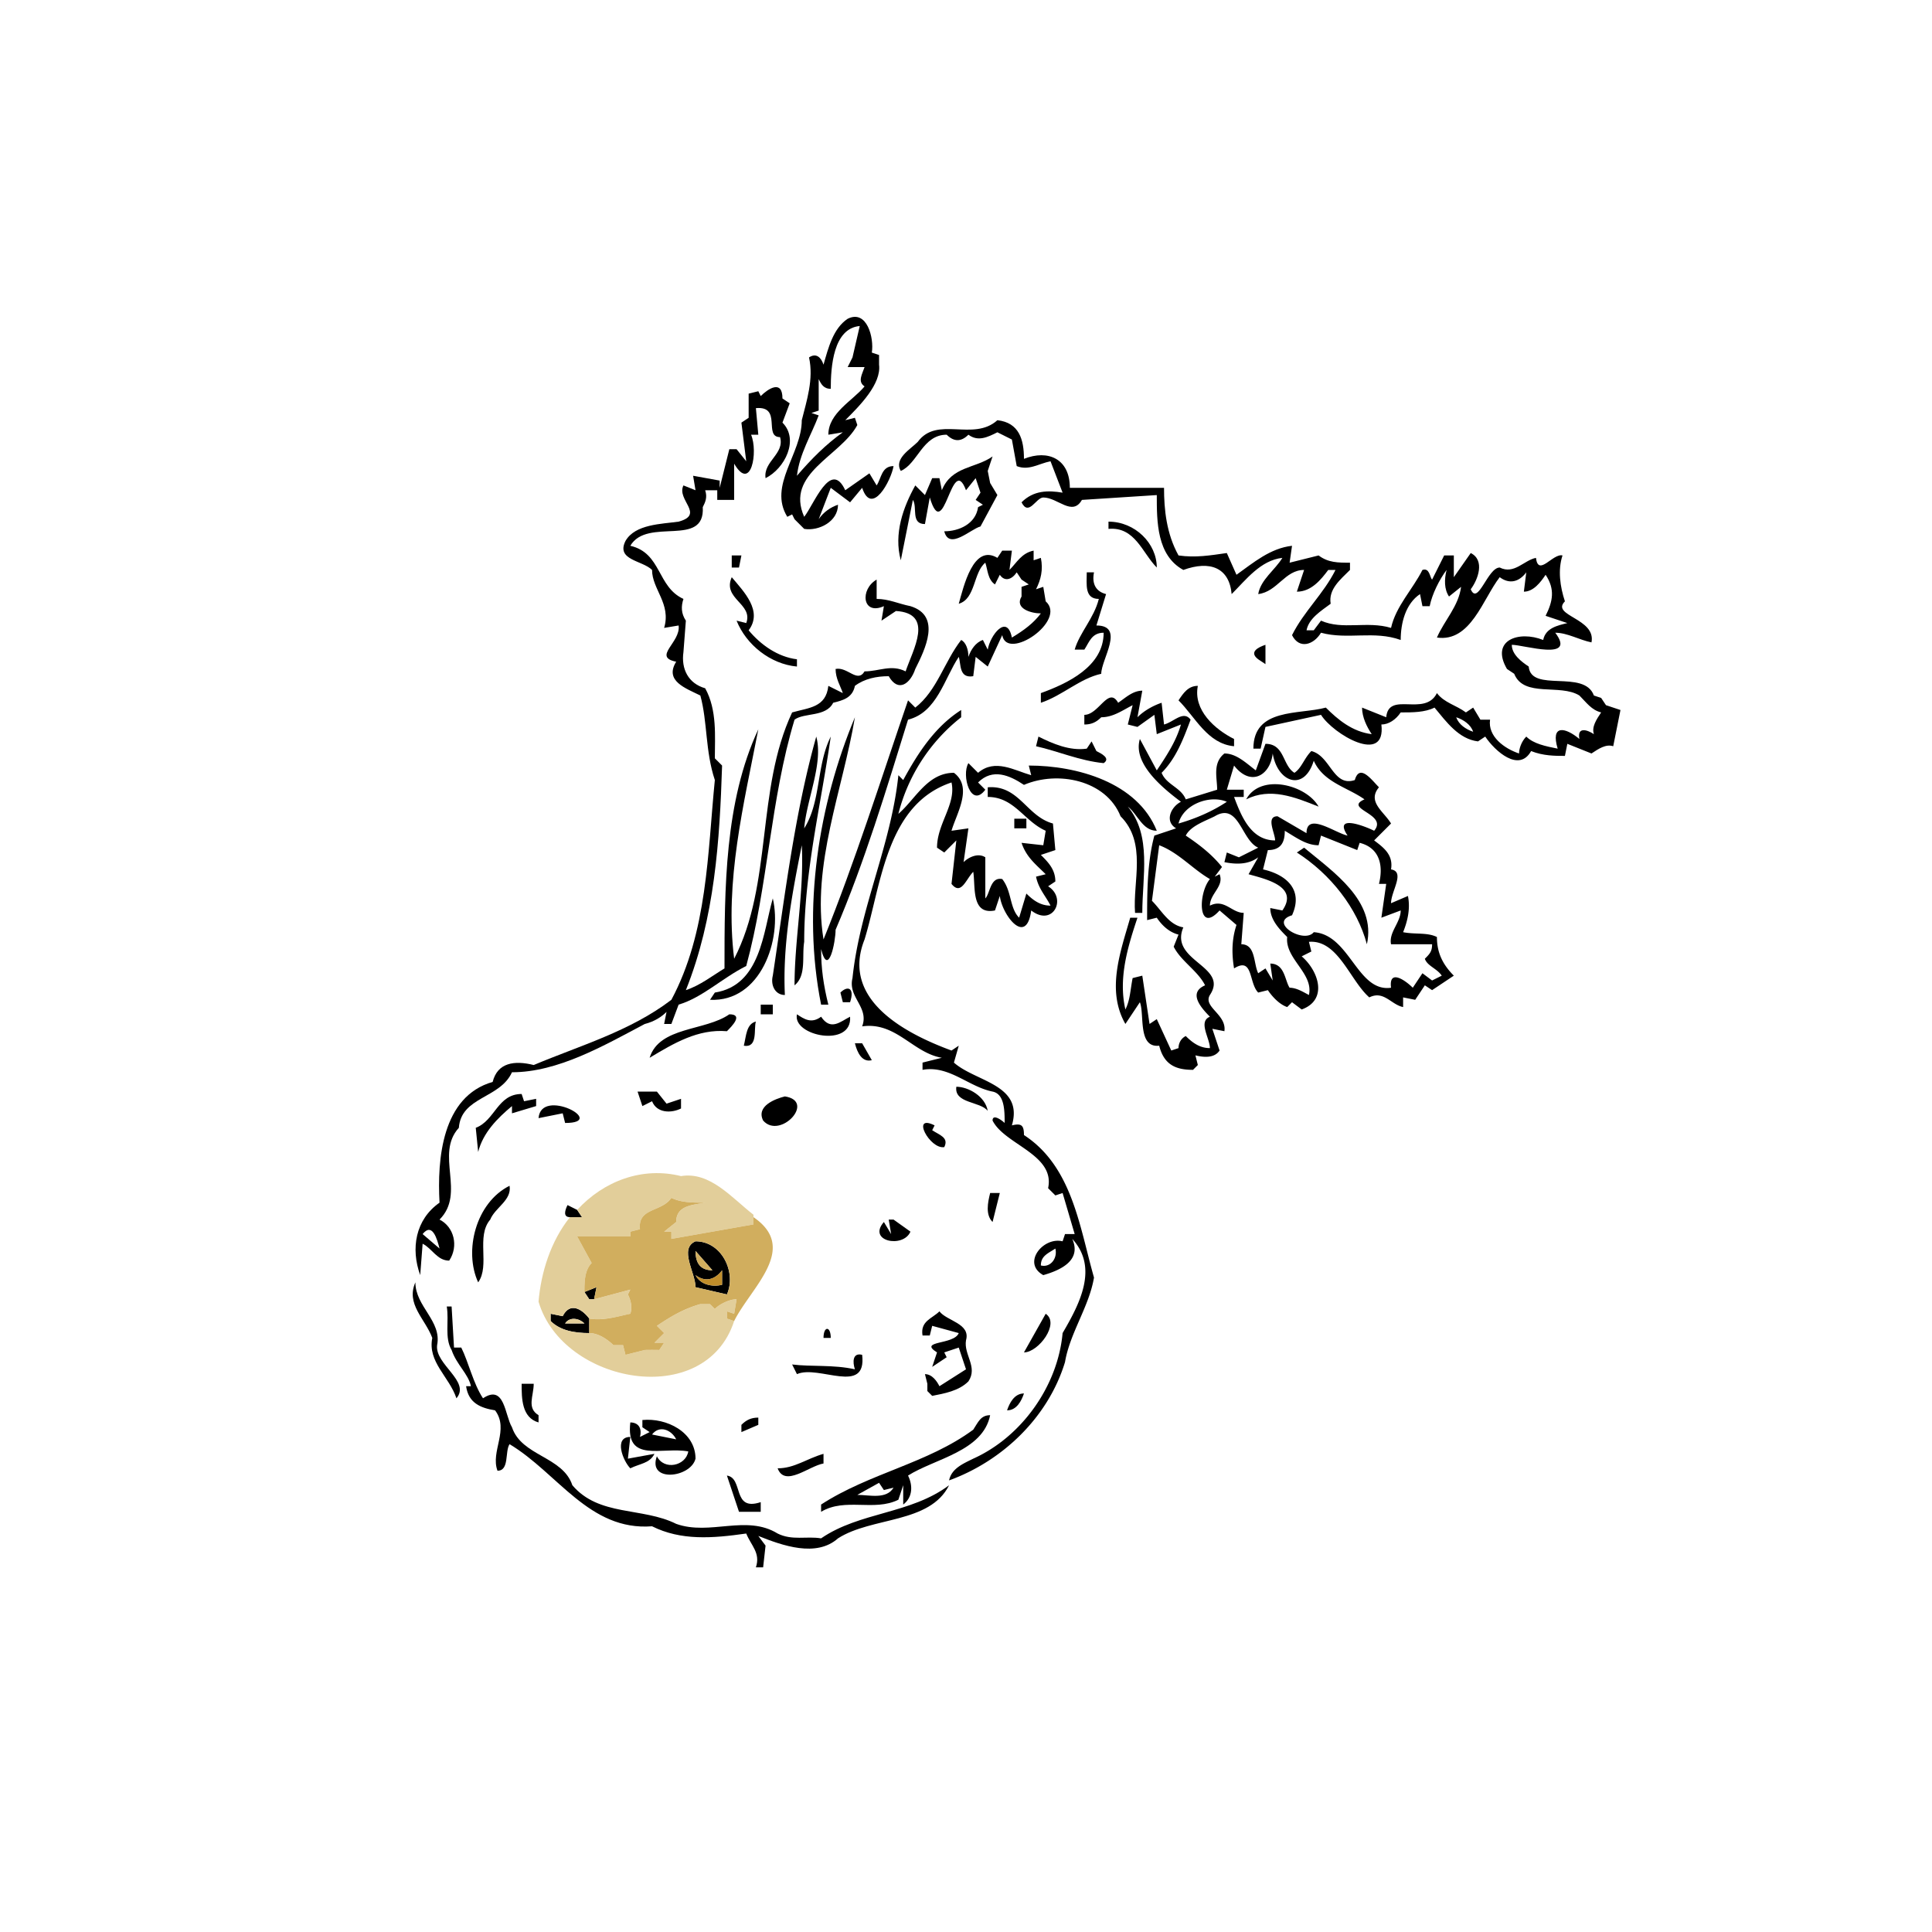 <svg width="1067" height="1067" viewBox="0 0 800 800" xmlns="http://www.w3.org/2000/svg"><path d="M351 132c8-4 11 8 10 14l3 1v4c1 8-8 17-14 23l4-1 1 3c-7 13-30 20-22 38 4-5 11-24 17-11l10-7 3 5c2-3 2-8 7-8-1 6-9 21-13 9l-5 6-8-6-5 13c2-3 5-5 8-6 0 7-8 11-14 10l-4-4-1-2-2 1c-8-13 6-26 6-40 2-8 5-17 3-26 3-2 5 0 6 3 2-7 4-15 10-19m-7 29c-3 0-4-2-5-4v13l-3 1 3 1c-3 8-8 16-9 25 6-7 12-13 19-18l-6 1c0-9 10-14 15-20-3-2-1-5 0-8h-7l2-4 3-13c-11 1-12 17-12 26z"/><path d="M315 164c3-3 9-7 9 1l3 2-3 8c7 7 1 19-7 23-1-7 8-10 6-17-7 0 1-13-10-12l1 11h-3c3 7 0 24-7 12v15h-7v-4h-5c1 3 0 5-1 7 1 17-23 4-30 16 13 3 11 17 22 22-1 3-1 6 1 9l-1 13c-1 7 2 13 9 15 5 9 4 20 4 29l3 3c-1 31-3 63-15 93 6-2 11-6 16-9 0-33 0-69 14-99-6 31-14 63-10 95 16-31 9-70 24-102 7-2 14-2 15-11l6 3c-1-3-3-6-3-10 5-1 9 6 12 1 6 0 11-3 17 0 3-9 12-24-4-25l-6 4 1-6c-9 4-10-7-3-11v8c5 0 9 2 14 3 13 4 6 18 2 26-2 6-7 10-11 3-5 0-10 1-14 4-1 5-5 6-9 7-3 6-12 4-16 7-10 33-11 69-20 102-10 5-18 13-28 16l-3 8h-3l1-5c-2 2-5 4-9 5-17 9-36 20-55 20-5 11-21 10-22 23-10 11 3 27-8 38 6 3 8 11 4 17-5 0-7-5-11-7l-1 13c-4-11-2-23 8-30-1-18 1-44 22-50 2-8 9-9 17-7 19-8 40-14 57-27 15-28 15-61 18-91-4-12-3-24-6-35-6-3-15-6-10-14-10-2 2-8 1-15l-6 1c3-10-5-16-5-24-4-4-15-4-11-12 4-7 15-7 22-8 11-3-1-9 2-15l5 2-1-6 11 2v3l4-16h3l4 5-2-16 3-2v-10l4-1 1 2M175 511l7 6c-1-4-3-11-7-6zM413 174c9 1 11 8 11 16 10-4 19 0 19 12h39c0 9 1 19 6 28 7 1 13 0 20-1l4 9c7-5 14-11 23-12l-1 7 12-3c4 3 8 3 13 3v3c-4 4-9 8-8 14-4 3-9 6-10 11h3l3-4c9 4 19 0 29 3 2-9 9-16 13-24 3-1 3 3 4 4l5-10h4v9l7-10c6 3 3 11 0 15 3 7 7-9 12-9 6 3 10-3 15-4 1 8 7-2 11-1-2 6-1 13 1 19-6 6 13 7 11 17-5-1-10-4-15-4 9 12-13 5-18 5 0 4 4 7 7 9 1 11 23 1 27 12l3 1 2 3 6 2-3 15c-3-1-6 1-9 3l-10-4-1 5c-4 0-9 0-14-2-5 9-15 0-19-6l-3 2c-8-1-13-8-18-14-4 2-9 2-14 2-2 3-5 5-8 5 2 17-20 4-25-4l-23 5-2 9h-3c0-17 19-14 30-17 5 5 11 10 19 11-2-3-4-7-4-11l10 4c1-11 16 0 21-10 3 4 8 5 12 8l3-2 3 5h4c-1 7 6 12 12 14 0-2 1-5 3-7 3 3 8 4 13 5-3-10 3-9 9-4-1-5 3-4 6-2-1-3 1-6 3-9-4-1-6-4-9-7-8-5-23 1-27-9l-3-2c-7-12 5-16 15-12 1-5 6-6 10-7l-9-3c3-6 4-11 0-17-2 3-5 7-9 7l1-8c-3 4-7 5-11 2-7 9-12 27-26 25 3-7 9-13 10-21l-5 4c-2-3-2-7-1-11-3 4-6 10-7 15h-3l-1-5c-6 4-8 12-8 19-11-4-22 0-33-3-3 5-9 7-12 1 5-10 13-17 18-27h-3c-3 4-7 9-13 9l3-9c-8 0-11 9-19 10 1-6 7-10 10-15-9 1-15 9-21 15-1-11-9-14-20-10-11-6-11-20-11-31l-31 2c-4 7-10-1-16-1-3 0-6 8-9 2 5-5 11-5 17-4l-5-13c-5 1-9 4-14 2l-2-11-6-3c-4 2-8 4-12 1-3 3-6 3-9 0-10 0-12 12-19 15-3-5 4-9 7-12 8-11 23 0 33-9m190 123c1 3 4 5 7 6-1-3-4-5-7-6z"/><path d="M390 203c4-10 14-9 21-14l-2 6 1 5 3 5-7 13c-4 1-13 10-15 2 6 0 13-3 14-10l2-1-3-2 2-3-2-6-4 5c-6-16-9 23-15 3l-2 11c-6 0-3-7-5-10l-5 25c-3-11 1-22 6-31l4 4 3-7h3l1 5zM459 216c11 0 20 9 20 19-6-6-9-17-20-16v-3zM415 228h4l-1 8c3-3 5-7 10-8v4l3-1c1 5 0 9-2 13l3-1 1 6c9 8-16 25-18 14l-6 13-5-4-1 8c-6 1-5-5-6-8-6 9-9 23-21 26-9 29-18 59-30 87 0 5-3 20-6 8 0 8 1 15 3 23h-3c-8-40-1-83 14-119-5 30-18 61-13 92 13-32 24-67 35-99l3 3c9-7 12-19 19-28 2 1 3 4 3 7 1-3 3-6 6-7l2 4c1-6 8-15 10-5 5-3 9-6 12-10-4 0-11-2-8-7v-4l3-1-3-2-2-3c-2 3-5 4-7 1l-2 4c-3-2-3-6-4-9-5 4-4 15-11 17 2-7 6-25 16-19l2-3zM303 230h4l-1 5h-3v-5zM450 237h3c-1 5 1 8 5 9l-4 13c12 0 2 14 2 20-9 2-16 9-25 12v-4c11-4 26-11 26-25-5 0-6 4-8 7h-4c2-7 8-13 10-21-6 0-5-6-5-11zM303 239c5 6 13 14 7 22 5 6 12 11 20 12v3c-11-1-21-9-25-19l4 1c3-8-10-10-6-19zM521 273c-4-3 0-5 3-6v8l-3-2zM488 290c2-3 4-6 8-6-2 10 7 18 15 22v3c-11-1-16-12-23-19z"/><path d="M463 291c3-2 6-5 10-5l-2 11c3-3 7-5 10-6l1 9c4-1 8-6 11-2-3 8-6 16-12 22 2 5 8 6 10 11l13-4c0-5-2-11 3-15 5 0 9 4 13 7l4-11c8 0 7 9 12 12 3-2 4-6 7-9 8 2 9 15 18 12 2-7 7 0 10 3-5 6 2 10 5 15l-7 7c4 3 8 6 7 12 6 1 0 9 0 14l7-3c1 5 0 10-2 15 5 1 10 0 14 2 0 6 2 11 7 16l-9 6-3-2-4 6-5-1v4c-5-1-8-7-14-4-8-7-13-24-25-23l1 4-4 2c7 6 11 18 0 22l-4-3-2 2c-3-1-6-4-8-7l-4 1c-4-4-2-15-10-10-1-6-1-12 1-18l-7-6c-9 10-9-7-4-13-7-4-13-11-21-14l-3 23c4 4 7 10 13 11-6 14 19 16 11 28-3 5 7 8 6 15l-5-1 3 9c-2 3-6 3-10 2l1 4-2 2c-7 0-12-2-14-10-9 1-6-13-8-18l-6 9c-8-14-2-30 2-44h3c-4 12-8 25-5 38 2-4 2-8 3-13l4-1 3 20 3-2 6 13 3-1c0-2 1-4 3-5 3 3 6 5 10 5 0-4-5-11 0-13-4-4-9-10-2-13-3-6-10-10-13-16l2-5c-4-1-7-4-9-7l-4 1c0-11 0-24 3-35l9-3c-5-3-2-9 2-11-8-6-20-16-17-26l7 13c4-6 8-12 10-19l-10 4-1-8-7 5-4-1 2-8c-4 2-8 5-13 5-2 2-4 3-7 3v-4c6 0 10-12 14-5m48 26l-3 10h7v3h-4c3 8 7 18 17 18 0-3-4-10 1-10l12 7c0-9 12 0 17 1-6-9 7-4 11-2 6-7-13-9-4-13-7-5-17-7-21-16-4 13-15 9-17-3-1 9-9 14-16 5m-23 24c7-2 14-5 20-9-7-3-18 1-20 9m15-3c-4 2-10 4-12 8 6 4 11 8 15 13l-3 4 2-1c2 5-4 8-4 13 6-3 9 3 14 3l-1 13c6 0 5 8 7 12l3-2 3 5-1-7c6 0 6 7 8 10 3 0 6 2 8 3 2-9-10-15-9-24-3-3-7-7-7-12l5 1c7-10-7-13-14-15l4-7c-4 3-9 3-14 2l1-4 5 2 8-4c-7-3-8-19-18-13m29 6c0 4-1 8-7 8l-2 8c9 2 17 8 12 19-10 3 5 12 9 7 15 1 18 25 32 23-1-8 6-3 9 0l4-6 4 3 4-2c-2-3-6-4-7-7 2-2 3-3 3-6h-17c-1-5 4-9 4-14l-8 3 2-14h-3c2-8 0-15-8-17l-1 3-15-6-1 4c-5 0-9-3-14-6zM374 323c6-11 13-22 24-29v3a74 74 0 0 0-26 40c7-6 12-17 23-17 8 6 1 17-1 24l7-1-2 14c2-2 6-4 9-2v17c2-2 2-9 7-8 4 5 3 12 7 16l3-10c3 3 6 5 10 5-2-4-5-7-6-12l4-1c-4-4-8-7-10-13l9 1 1-6c-9-4-13-14-24-14v-4c13-1 16 12 27 15l1 11-6 2c3 3 6 6 6 11l-3 2c8 5 2 17-7 10-2 15-12 2-13-6l-2 6c-10 2-8-10-9-16-3 3-5 10-9 5l2-18-5 5-3-2c0-10 8-18 6-27-27 9-29 42-36 65-10 25 17 39 36 46l3-2-2 7c9 8 29 9 24 26 4-1 5 0 5 4 20 13 23 38 29 59-2 12-10 23-12 35-7 23-26 41-48 49 1-5 6-7 10-9 20-9 35-30 37-52 7-12 15-27 4-39 4 9-5 13-12 15-9-5 0-16 8-14l1-3h4l-5-17-3 1-3-3c3-14-18-18-23-28 0-3 4 0 5 1 0-5 0-12-5-13-10-2-18-11-29-9v-3l8-2c-12-2-19-15-33-13 3-8-6-12-4-20 3-29 16-55 19-84l2 2m57 201c4 1 7-3 6-7-3 2-6 3-6 7zM338 305c3 11-4 26-5 38 7-11 5-26 11-38-4 28-11 56-11 85-1 6 1 14-4 18 0-19 4-39 3-58-4 20-8 41-7 62-4 0-6-4-5-8 5-33 9-67 18-99z"/><path d="M430 305c6 3 13 6 20 5l2-3 2 4c2 1 6 3 3 5-10-1-19-5-28-7l1-4zM401 316l4 4c7-6 15-1 22 1l-1-4c20 0 45 7 53 27-6 0-8-7-12-10 10 12 6 29 6 44h-3c-1-13 5-29-6-40-6-15-26-19-40-13-6-4-13-7-19-1l3 3c-6 8-10-6-7-11zM516 331c6-11 25-6 30 3-10-4-20-8-30-3z"/><path d="M420 339h5v4h-5v-4zM540 351c12 10 30 22 26 40-4-15-15-29-29-38l3-2zM320 372c4 17-5 43-26 42l2-3c19-3 20-25 24-39zM348 411c3-3 6-2 4 4h-3l-1-4zM315 416h5v4h-5v-4zM269 438c4-13 23-11 33-18 6 0 1 5-1 7-12-1-22 5-32 11zM330 420c3 2 6 4 10 1 4 6 8 2 12 0 1 13-24 8-22-1zM308 433c1-4 1-9 5-10-1 3 1 11-5 10zM354 432h3l4 7c-4 1-6-3-7-7zM396 450c5 0 12 4 13 10-3-4-14-3-13-10zM264 452h8l4 5 6-2v4c-4 2-10 2-12-3l-4 2-2-6zM197 467c8-3 9-14 19-14l1 3 5-1v3l-10 3v-3c-6 5-12 11-14 19l-1-10zM325 454c13 2-2 18-9 10-3-6 5-9 9-10zM223 463c1-13 29 2 11 2l-1-4-10 2zM391 475c-6 1-14-14-4-9l-1 2c3 2 7 3 5 7zM198 531c-6-13-1-33 13-40 1 6-6 9-8 14-6 7 0 19-5 26zM410 494h4l-3 12c-3-3-2-8-1-12zM235 499l4 2 2 3h-5c-3 0-2-3-1-5zM368 505h2l7 5c-3 7-18 4-11-4l3 5-1-6zM288 514c11 0 17 13 13 22l-13-3c0-6-7-16 0-19m0 4c0 5 2 8 7 8l-7-8m11 8c-3 4-7 5-11 2 2 4 7 5 11 4v-6zM172 531c0 10 11 16 9 26-1 8 14 15 8 22-3-9-12-15-10-25-3-8-11-14-7-23zM242 535l5-2-1 5h-2l-2-3zM185 541h2l1 17h3c3 6 5 15 9 21 9-6 9 7 12 12 4 12 21 12 25 24 11 13 29 9 43 16 14 5 29-4 42 4 6 3 12 1 18 2 16-11 37-10 53-22-8 16-32 13-46 22-9 8-23 3-33-1l3 4-1 9h-3c2-6-2-9-4-14-14 2-27 3-39-3-26 2-39-22-59-34-2 3 0 11-5 11-3-8 5-17-1-25-6-1-11-3-12-10h2c-1-5-6-9-8-15-3-5-1-12-2-18zM233 545c3-6 8-3 11 1v6c-6 0-12-1-16-5v-3l5 1m1 3h8c-2-2-6-3-8 0zM389 543c3 4 13 5 11 12-1 6 5 11 1 17-4 4-10 5-15 6l-2-2v-3l-1-4c3 0 5 3 6 5l11-7-3-9-6 2 1 2-6 4 2-6c-8-5 7-3 9-8l-11-3-1 4h-3c-1-6 4-7 7-10zM433 544c6 4-3 16-9 16l9-16zM341 554c0-5 3-5 3 0h-3zM354 567c-1-3-1-7 3-6 2 17-18 4-27 8l-2-4c8 1 17 0 26 2z"/><path d="M216 573h5c0 5-3 10 2 13v3c-7-2-7-10-7-16zM417 584c1-3 3-7 7-7-1 3-3 7-7 7zM403 592c2-3 3-6 7-6-3 15-23 18-34 25 2 4 2 9-2 12v-8l-2 6c-10 5-22-1-32 5v-3c20-13 44-17 63-31m-48 27c5 0 12 2 15-3l-4 1-2-3-9 5zM307 590c2-2 4-3 7-3v3l-7 3v-3zM266 588c10-1 22 5 22 16-2 8-20 10-16-1 3 6 12 4 13-2-11-2-26 5-24-12 3 0 5 2 4 6l4-2-3-2v-3m4 6l10 2c-2-4-7-6-10-2z"/><path d="M261 608c-3-3-7-13 0-13l-1 9 11-2c-2 4-6 4-10 6zM322 608c7 0 12-4 19-6v4c-6 1-16 10-19 2zM301 611c7 1 2 15 14 11v4h-9l-5-15z"/><g fill="#e2ce9a"><path d="M239 501c11-12 27-18 43-14 12-2 21 9 30 16v4l-34 6v-3h-3l5-4c0-7 7-7 12-8-5 0-10 0-14-2-4 6-14 4-13 13l-4 1v2h-22l6 11c-3 3-3 8-3 12l2 3h2l15-4-1 2c1 2 2 5 1 8-5 1-11 3-17 2-3-4-8-7-11-1l-5-1v3c4 4 10 5 16 5 4 0 8 3 10 5h4l1 4 8-2h6l2-3h-4l4-4-3-3c6-4 11-7 18-9h4l2 2c2-2 6-4 9-4l-1 6-3-1v3l3 1c-12 37-71 26-81-8 1-12 5-25 13-35h5l-2-3z"/><path d="M234 548c2-3 6-2 8 0h-8z"/></g><g fill="#d1ae5e"><path d="M278 496c4 2 9 2 14 2-5 1-12 1-12 8l-5 4h3v3l34-6v-3c19 13-1 29-8 43l-3-1v-3l3 1 1-6c-3 0-7 2-9 4l-2-2h-4c-7 2-12 5-18 9l3 3-4 4h4l-2 3a130 130 0 0 0-6 0l-8 2-1-4h-4c-2-2-6-5-10-5v-6c6 1 12-1 17-2 1-3 0-6-1-8l1-2-15 4 1-5-5 2c0-4 0-9 3-12l-6-11h22v-2l4-1c-1-9 9-7 13-13m10 18c-7 3 0 13 0 19l13 3c4-9-2-22-13-22z"/><path d="M288 518l7 8c-5 0-7-3-7-8z"/></g><g><path fill="#c08d2b" d="M299 526v6c-4 1-9 0-11-4 4 3 8 2 11-2z"/></g></svg>